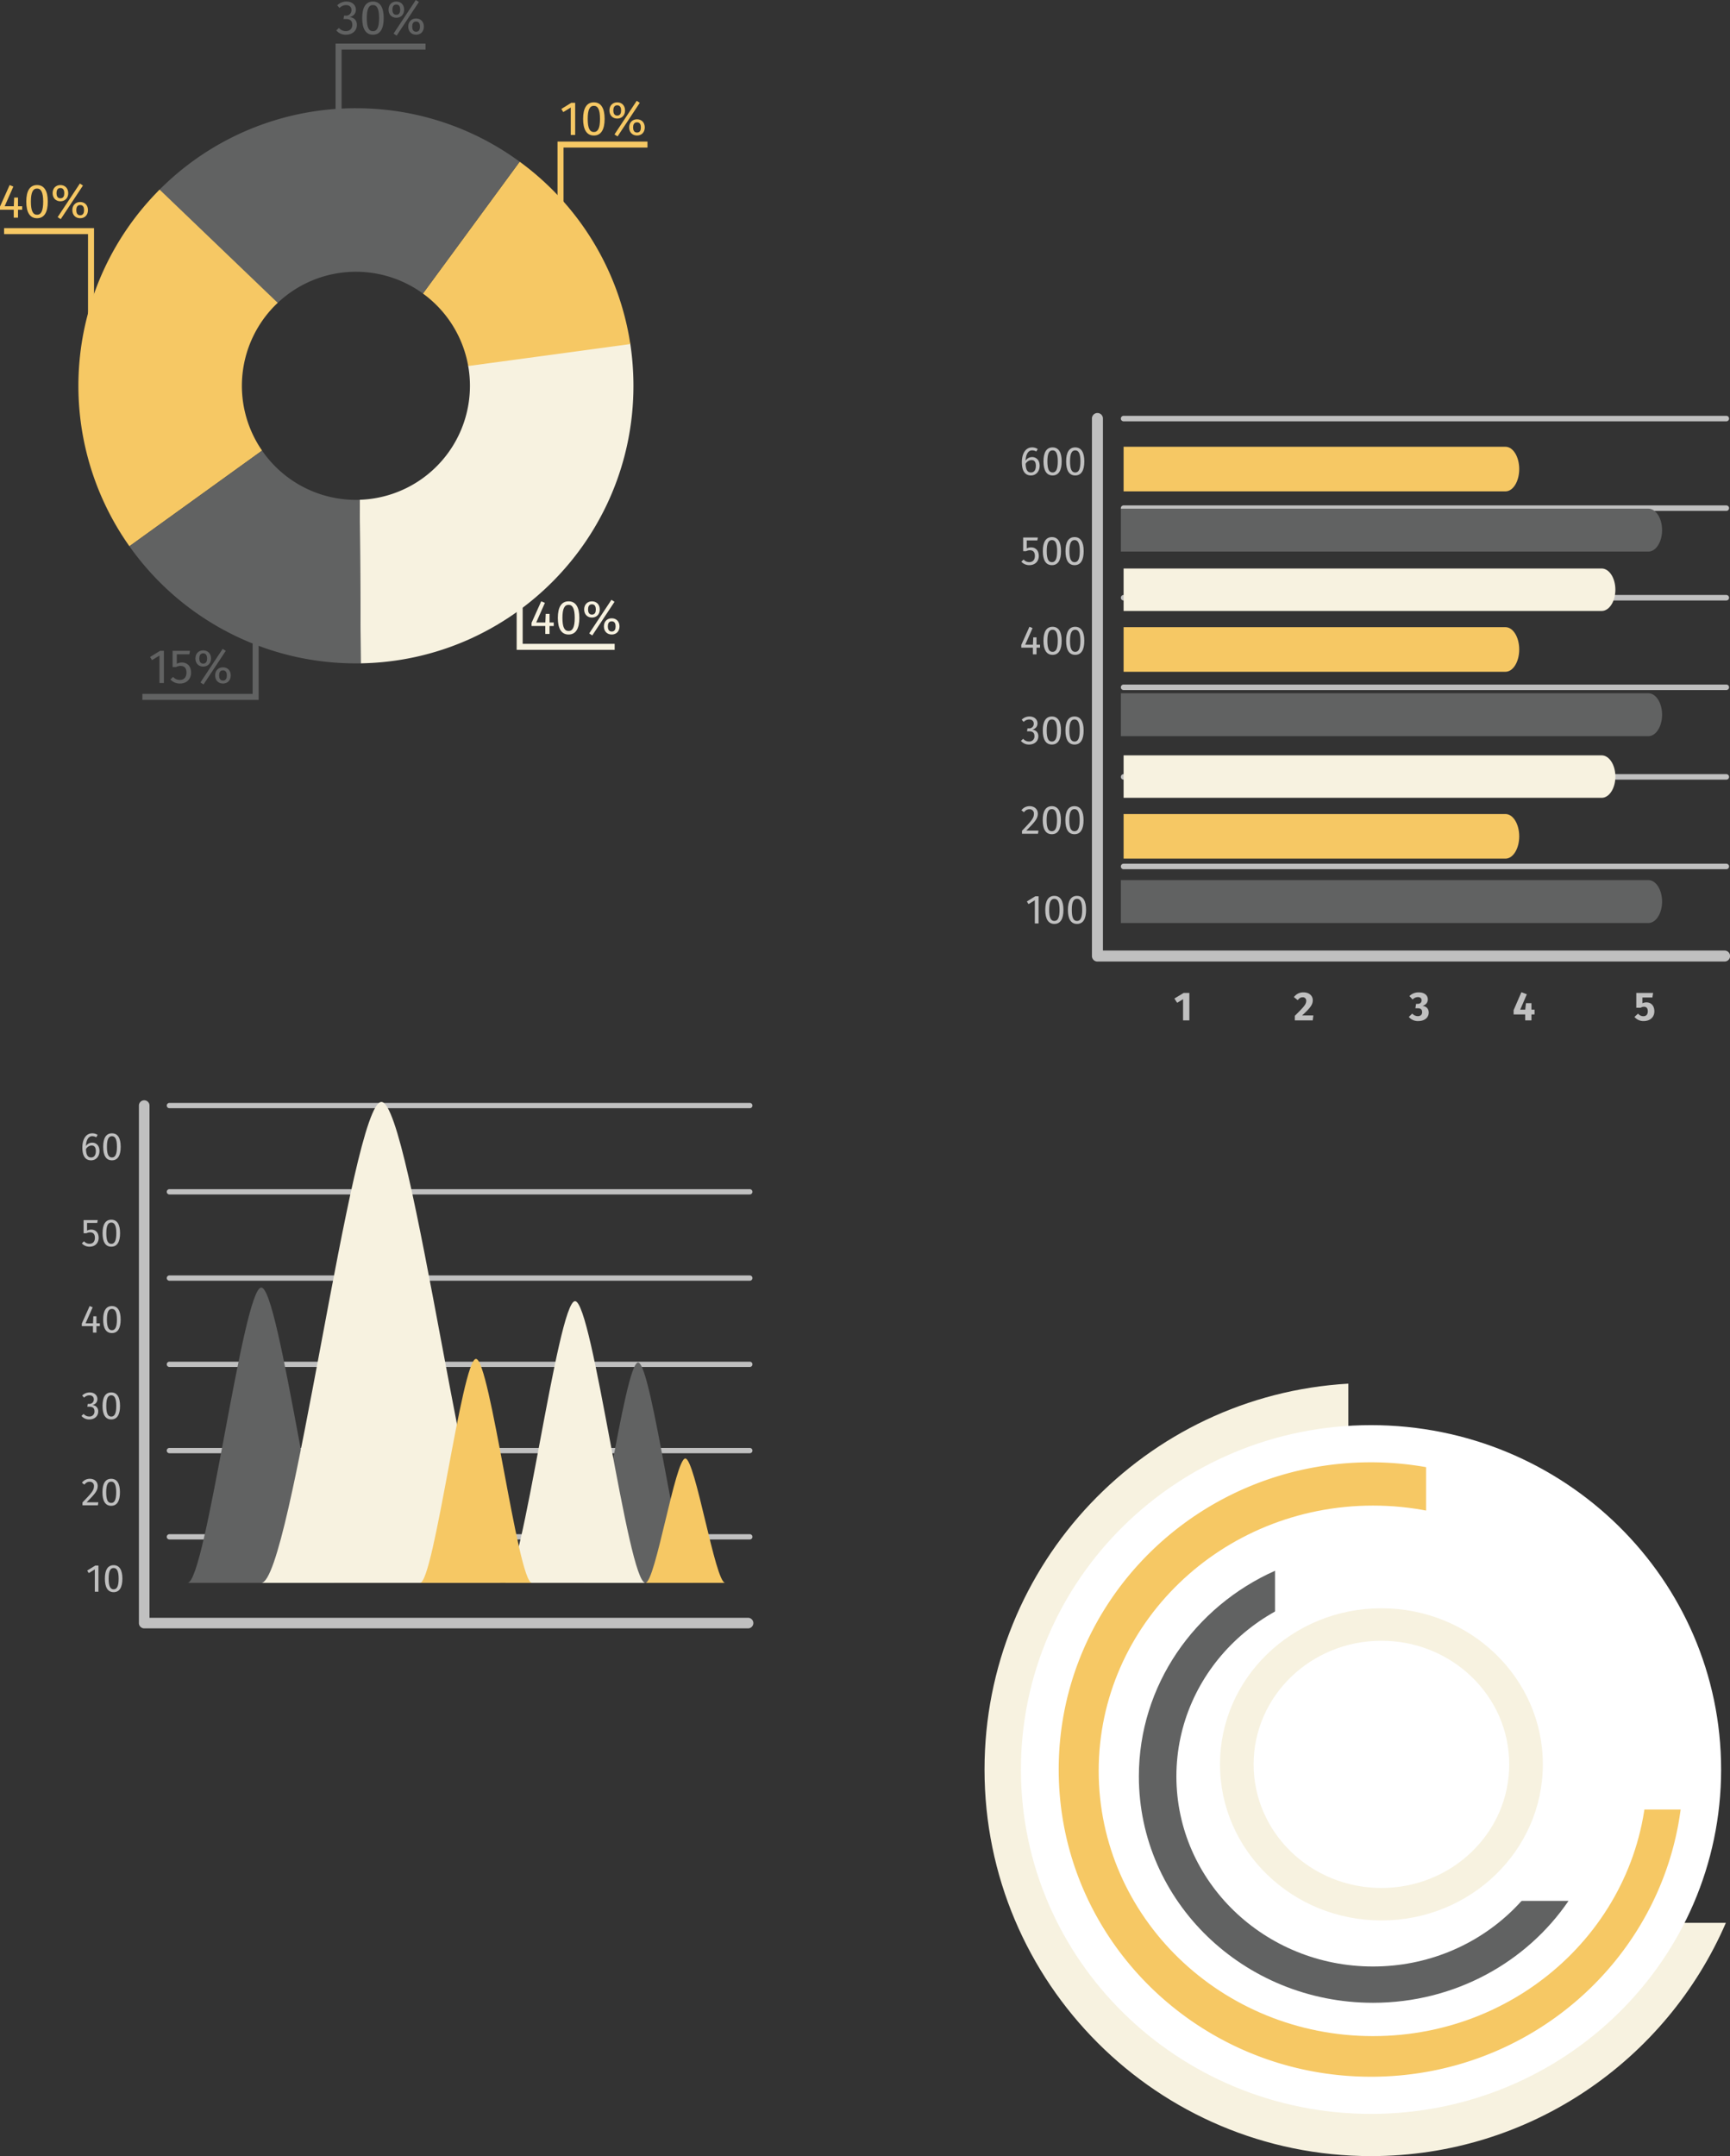 <svg xmlns="http://www.w3.org/2000/svg" width="1465.5" height="1826.102" viewBox="0 0 1465.5 1826.102">
  <rect x="0" y="0" width="1465.5" height="1826.102" fill="#333333" stroke="none"/>
  <g id="numbers" transform="translate(-175 -6112.126)">
    <g id="Group_1730" data-name="Group 1730" transform="translate(175 6112.126)">
      <path id="Path_2150" data-name="Path 2150" d="M1052.83,743.6a96.585,96.585,0,0,0,91.852-113.694l137.255-19.135a238.442,238.442,0,0,1,2.778,36.3c0,128.473-103.055,232.871-231.01,235.049L1052.83,743.6Z" transform="translate(-748.123 -320.31)" fill="#f7f2e0"/>
      <path id="Path_2151" data-name="Path 2151" d="M1101.715,753.653a96.572,96.572,0,0,0-38.357-61.39L1145.3,580.6a234.92,234.92,0,0,1,93.734,154.447c-37.6,5.124-91.276,12.389-137.322,18.606Z" transform="translate(-705.086 -443.645)" fill="#f6c864"/>
      <path id="Path_2152" data-name="Path 2152" d="M1187.261,571.7a233.987,233.987,0,0,1,138.7,45.292l-81.945,111.663a96.513,96.513,0,0,0-123.778,8.6l-101.08-94.8a234.363,234.363,0,0,1,168.1-70.757Z" transform="translate(-885.749 -480.035)" fill="#616262"/>
      <path id="Path_2153" data-name="Path 2153" d="M1174.824,681.152a96.563,96.563,0,0,0-13.234,125.136l-112.37,81a235.115,235.115,0,0,1,25.566-302.041l100.037,95.906Z" transform="translate(-939.586 -424.653)" fill="#f6c864"/>
      <path id="Path_2154" data-name="Path 2154" d="M1014.489,709.69l112.37-81a96.5,96.5,0,0,0,79.508,41.731c1.073,0,2.132-.046,3.215-.081l.891,138.527c-1.364.02-2.738.046-4.106.046a234.78,234.78,0,0,1-191.879-99.223Z" transform="translate(-904.855 -247.056)" fill="#616262"/>
      <path id="Path_2155" data-name="Path 2155" d="M1161.978,761.678h-83.014V637.438h5.088V756.591h77.926v5.087Z" transform="translate(-641.291 -211.299)" fill="#f7f2e0"/>
      <path id="Path_2156" data-name="Path 2156" d="M1090.854,702.709h-5.088V577.246h76.2v5.088h-71.113V702.709Z" transform="translate(-613.485 -457.356)" fill="#f6c864"/>
      <path id="Path_2157" data-name="Path 2157" d="M1069.812,717.123h-5.088V596.745h-71.1v-5.088h76.191V717.123Z" transform="translate(-990.161 -398.443)" fill="#f6c864"/>
      <path id="Path_2158" data-name="Path 2158" d="M1053.9,686.4h-5.088V560.938H1125v5.088h-71.1V686.4Z" transform="translate(-764.544 -524.021)" fill="#616262"/>
      <path id="Path_2159" data-name="Path 2159" d="M1115.134,770.994h-98.491v-5.088h93.4V645.532h5.087V770.994Z" transform="translate(-896.046 -178.212)" fill="#616262"/>
      <path id="Path_2160" data-name="Path 2160" d="M1065.529,560.853c0,3.46-2.238,5.536-5.286,6.268,3.414.326,6.141,2.483,6.141,6.589,0,4.762-3.623,8.339-9.275,8.339a10.247,10.247,0,0,1-8.176-3.658l2.233-2.076a7.661,7.661,0,0,0,5.821,2.681c3.414,0,5.49-2.111,5.49-5.327,0-3.74-2.111-4.879-5.408-4.879h-2.035l.448-2.89h1.384a4.574,4.574,0,0,0,4.92-4.8c0-2.559-1.786-4.146-4.513-4.146a7.659,7.659,0,0,0-5.612,2.442l-1.954-2.239a10.988,10.988,0,0,1,7.77-3.216c5.2,0,8.053,3.256,8.053,6.915Z" transform="translate(-764.053 -552.636)" fill="#616262"/>
      <path id="Path_2161" data-name="Path 2161" d="M1057.152,567.976c0,8.013,1.786,11.1,5.205,11.1,3.378,0,5.2-3.089,5.2-11.1,0-7.978-1.827-11.066-5.2-11.066-3.419,0-5.205,3.089-5.205,11.066Zm14.318,0c0,9.031-3.012,14.073-9.112,14.073s-9.113-5.042-9.113-14.073,3.007-14.038,9.113-14.038,9.112,5.047,9.112,14.038Z" transform="translate(-746.426 -552.636)" fill="#616262"/>
      <path id="Path_2162" data-name="Path 2162" d="M1077.686,576.221c0,2.117.687,4.35,3.291,4.35,2.646,0,3.3-2.157,3.3-4.35,0-2.117-.651-4.315-3.3-4.315-2.6,0-3.291,2.117-3.291,4.315Zm9.885,0c0,4.228-2.768,6.874-6.594,6.874s-6.629-2.646-6.629-6.874,2.808-6.874,6.629-6.874,6.594,2.641,6.594,6.874Zm-4.233-20.83L1064.5,583.868l-2.6-1.71,18.836-28.477,2.6,1.709Zm-22.417,6.471c0,2.112.7,4.351,3.3,4.351,2.646,0,3.3-2.157,3.3-4.351,0-2.116-.651-4.355-3.3-4.355-2.6,0-3.3,2.152-3.3,4.355Zm9.927,0c0,4.228-2.8,6.874-6.63,6.874-3.78,0-6.589-2.646-6.589-6.874s2.808-6.879,6.589-6.879c3.826,0,6.63,2.646,6.63,6.879Z" transform="translate(-728.505 -553.682)" fill="#616262"/>
      <path id="Path_2163" data-name="Path 2163" d="M1098.119,598.012h-3.744V574.784l-6.344,3.866L1086.4,576l8.42-5.207h3.3v27.215Z" transform="translate(-610.885 -483.721)" fill="#f6c864"/>
      <path id="Path_2164" data-name="Path 2164" d="M1093.928,584.753c0,8.013,1.791,11.107,5.21,11.107,3.373,0,5.2-3.094,5.2-11.107,0-7.972-1.832-11.066-5.2-11.066-3.419,0-5.21,3.094-5.21,11.066Zm14.323,0c0,9.031-3.012,14.073-9.112,14.073s-9.113-5.042-9.113-14.073,3.007-14.037,9.113-14.037,9.112,5.047,9.112,14.037Z" transform="translate(-596.071 -484.049)" fill="#f6c864"/>
      <path id="Path_2165" data-name="Path 2165" d="M1114.461,593c0,2.117.693,4.355,3.3,4.355,2.641,0,3.292-2.157,3.292-4.355,0-2.112-.651-4.314-3.292-4.314-2.6,0-3.3,2.117-3.3,4.314Zm9.885,0c0,4.233-2.767,6.874-6.588,6.874s-6.629-2.641-6.629-6.874,2.8-6.874,6.629-6.874,6.588,2.646,6.588,6.874Zm-4.227-20.83-18.835,28.482-2.6-1.709,18.836-28.477,2.6,1.7Zm-22.417,6.472c0,2.111.692,4.35,3.3,4.35,2.646,0,3.293-2.157,3.293-4.35,0-2.117-.647-4.355-3.293-4.355-2.6,0-3.3,2.157-3.3,4.355Zm9.926,0c0,4.228-2.808,6.874-6.63,6.874-3.785,0-6.588-2.646-6.588-6.874s2.8-6.879,6.588-6.879c3.822,0,6.63,2.646,6.63,6.879Z" transform="translate(-578.15 -485.092)" fill="#f6c864"/>
      <path id="Path_2166" data-name="Path 2166" d="M1100.236,674.693h-3.541V681.4h-3.622v-6.711h-11.631v-2.687l8.176-18.224,3.13,1.3-7.362,16.642h7.734l.326-7.326h3.251v7.326h3.541v2.966Z" transform="translate(-631.161 -144.487)" fill="#f7f2e0"/>
      <path id="Path_2167" data-name="Path 2167" d="M1089.72,667.819c0,8.013,1.791,11.107,5.21,11.107,3.373,0,5.2-3.093,5.2-11.107,0-7.973-1.831-11.066-5.2-11.066-3.419,0-5.21,3.093-5.21,11.066Zm14.323,0c0,9.031-3.012,14.073-9.113,14.073s-9.112-5.042-9.112-14.073,3.007-14.038,9.112-14.038,9.113,5.047,9.113,14.038Z" transform="translate(-613.273 -144.487)" fill="#f7f2e0"/>
      <path id="Path_2168" data-name="Path 2168" d="M1110.253,676.065c0,2.117.692,4.355,3.3,4.355,2.641,0,3.291-2.157,3.291-4.355,0-2.112-.651-4.315-3.291-4.315-2.6,0-3.3,2.117-3.3,4.315Zm9.886,0c0,4.233-2.768,6.874-6.589,6.874s-6.63-2.641-6.63-6.874,2.8-6.874,6.63-6.874,6.589,2.646,6.589,6.874Zm-4.229-20.83-18.835,28.482-2.6-1.709,18.836-28.482,2.6,1.71Zm-22.417,6.472c0,2.112.692,4.35,3.3,4.35,2.646,0,3.292-2.157,3.292-4.35,0-2.117-.646-4.355-3.292-4.355-2.6,0-3.3,2.157-3.3,4.355Zm9.927,0c0,4.228-2.808,6.873-6.63,6.873-3.785,0-6.588-2.645-6.588-6.873s2.8-6.879,6.588-6.879c3.822,0,6.63,2.646,6.63,6.879Z" transform="translate(-595.352 -145.533)" fill="#f7f2e0"/>
      <path id="Path_2169" data-name="Path 2169" d="M1029.636,689.239H1025.9V666.013l-6.345,3.862-1.628-2.646,8.421-5.2h3.291v27.215Z" transform="translate(-890.814 -110.795)" fill="#616262"/>
      <path id="Path_2170" data-name="Path 2170" d="M1037.343,664.954h-10.618v8.013a9.411,9.411,0,0,1,4.355-1.058c4.594,0,7.729,3.216,7.729,8.624s-3.786,9.194-9.438,9.194a10.663,10.663,0,0,1-8.054-3.454l2.28-2.2a7.32,7.32,0,0,0,5.734,2.6c3.414,0,5.572-2.234,5.572-6.222,0-4.192-2.157-5.653-4.961-5.653a8.472,8.472,0,0,0-3.867.936h-2.925V662.024h14.724l-.529,2.931Z" transform="translate(-876.948 -110.795)" fill="#616262"/>
      <path id="Path_2171" data-name="Path 2171" d="M1045.527,684.227c0,2.117.692,4.35,3.3,4.35,2.641,0,3.292-2.157,3.292-4.35,0-2.117-.651-4.314-3.292-4.314-2.6,0-3.3,2.117-3.3,4.314Zm9.886,0c0,4.228-2.768,6.874-6.589,6.874s-6.63-2.646-6.63-6.874,2.8-6.873,6.63-6.873,6.589,2.64,6.589,6.873Zm-4.228-20.83-18.836,28.477-2.605-1.71,18.835-28.477,2.605,1.709Zm-22.417,6.467c0,2.117.692,4.355,3.3,4.355,2.641,0,3.291-2.157,3.291-4.355,0-2.117-.651-4.35-3.291-4.35-2.6,0-3.3,2.152-3.3,4.35Zm9.926,0c0,4.233-2.809,6.879-6.629,6.879-3.786,0-6.589-2.645-6.589-6.879s2.8-6.874,6.589-6.874c3.821,0,6.629,2.646,6.629,6.874Z" transform="translate(-859.943 -112.168)" fill="#616262"/>
      <path id="Path_2172" data-name="Path 2172" d="M1011.735,605.4H1008.2v6.712h-3.623V605.4H992.94v-2.685l8.177-18.225,3.134,1.3-7.362,16.64h7.729l.326-7.323h3.256v7.323h3.536V605.4Z" transform="translate(-992.94 -427.758)" fill="#f6c864"/>
      <path id="Path_2173" data-name="Path 2173" d="M1001.224,598.523c0,8.013,1.785,11.107,5.2,11.107,3.379,0,5.21-3.093,5.21-11.107,0-7.973-1.832-11.066-5.21-11.066-3.419,0-5.2,3.093-5.2,11.066Zm14.317,0c0,9.031-3.007,14.073-9.113,14.073s-9.112-5.042-9.112-14.073,3.012-14.037,9.112-14.037,9.113,5.047,9.113,14.037Z" transform="translate(-975.052 -427.76)" fill="#f6c864"/>
      <path id="Path_2174" data-name="Path 2174" d="M1021.757,606.769c0,2.117.692,4.355,3.292,4.355,2.646,0,3.3-2.157,3.3-4.355,0-2.111-.651-4.314-3.3-4.314-2.6,0-3.292,2.117-3.292,4.314Zm9.886,0c0,4.233-2.768,6.874-6.594,6.874s-6.629-2.641-6.629-6.874,2.808-6.874,6.629-6.874,6.594,2.645,6.594,6.874Zm-4.233-20.83-18.835,28.482-2.605-1.709,18.841-28.482,2.6,1.709ZM1005,592.411c0,2.111.692,4.35,3.292,4.35,2.646,0,3.3-2.152,3.3-4.35,0-2.117-.651-4.355-3.3-4.355-2.6,0-3.292,2.157-3.292,4.355Zm9.926,0c0,4.228-2.808,6.874-6.635,6.874-3.78,0-6.589-2.646-6.589-6.874s2.808-6.879,6.589-6.879c3.826,0,6.635,2.645,6.635,6.879Z" transform="translate(-957.131 -428.806)" fill="#f6c864"/>
    </g>
    <g id="Group_1731" data-name="Group 1731" transform="translate(1039.841 6461.986)">
      <path id="Path_2175" data-name="Path 2175" d="M1812.418,1076.585H1301.85a2.327,2.327,0,1,1,0-4.654h510.568a2.327,2.327,0,1,1,0,4.654Z" transform="translate(-1214.879 -690.277)" fill="silver"/>
      <path id="Path_2176" data-name="Path 2176" d="M1812.418,1060.286H1301.85a2.327,2.327,0,0,1,0-4.655h510.568a2.327,2.327,0,0,1,0,4.655Z" transform="translate(-1214.879 -749.844)" fill="silver"/>
      <path id="Path_2177" data-name="Path 2177" d="M1812.418,1043.987H1301.85a2.327,2.327,0,0,1,0-4.655h510.568a2.327,2.327,0,0,1,0,4.655Z" transform="translate(-1214.879 -809.411)" fill="silver"/>
      <path id="Path_2178" data-name="Path 2178" d="M1812.418,1027.688H1301.85a2.327,2.327,0,1,1,0-4.654h510.568a2.327,2.327,0,1,1,0,4.654Z" transform="translate(-1214.879 -868.978)" fill="silver"/>
      <path id="Path_2179" data-name="Path 2179" d="M1812.418,1011.389H1301.85a2.327,2.327,0,0,1,0-4.655h510.568a2.327,2.327,0,0,1,0,4.655Z" transform="translate(-1214.879 -928.545)" fill="silver"/>
      <path id="Path_2180" data-name="Path 2180" d="M1812.418,995.091H1301.85a2.327,2.327,0,0,1,0-4.655h510.568a2.327,2.327,0,0,1,0,4.655Z" transform="translate(-1214.879 -988.109)" fill="silver"/>
      <path id="Path_2181" data-name="Path 2181" d="M1830.117,1454.437h-531.2a4.653,4.653,0,0,1-4.654-4.654V994.591a4.655,4.655,0,1,1,9.309,0v450.537h526.548a4.655,4.655,0,1,1,0,9.309Z" transform="translate(-1234.113 -989.936)" fill="silver"/>
      <path id="Path_2182" data-name="Path 2182" d="M1292.319,1100.86h-3.156v-19.629l-5.362,3.263-1.383-2.234,7.118-4.4h2.783v23Z" transform="translate(-1277.391 -668.616)" fill="silver"/>
      <path id="Path_2183" data-name="Path 2183" d="M1289.066,1089.648c0,6.772,1.508,9.384,4.4,9.384,2.844,0,4.4-2.611,4.4-9.384,0-6.736-1.555-9.356-4.4-9.356-2.891,0-4.4,2.62-4.4,9.356Zm12.1,0c0,7.628-2.546,11.892-7.7,11.892s-7.7-4.264-7.7-11.892,2.532-11.865,7.7-11.865,7.7,4.264,7.7,11.865Z" transform="translate(-1265.155 -668.886)" fill="silver"/>
      <path id="Path_2184" data-name="Path 2184" d="M1293.187,1089.648c0,6.772,1.509,9.384,4.4,9.384,2.854,0,4.4-2.611,4.4-9.384,0-6.736-1.545-9.356-4.4-9.356-2.89,0-4.4,2.62-4.4,9.356Zm12.1,0c0,7.628-2.546,11.892-7.7,11.892s-7.7-4.264-7.7-11.892,2.546-11.865,7.7-11.865,7.7,4.264,7.7,11.865Z" transform="translate(-1250.095 -668.886)" fill="silver"/>
      <path id="Path_2185" data-name="Path 2185" d="M1295.309,1067.754c0,4.3-2.747,7.354-9.789,14.4h10.343l-.382,2.658h-13.573V1082.3c8.108-8.467,10.1-10.664,10.1-14.41a3.541,3.541,0,0,0-3.779-3.807c-1.923,0-3.193.754-4.673,2.509l-2.127-1.657a8.507,8.507,0,0,1,6.973-3.472c4.227,0,6.908,2.718,6.908,6.293Z" transform="translate(-1281.01 -728.538)" fill="silver"/>
      <path id="Path_2186" data-name="Path 2186" d="M1288.605,1073.326c0,6.772,1.508,9.379,4.4,9.379,2.854,0,4.4-2.607,4.4-9.379,0-6.735-1.545-9.356-4.4-9.356-2.891,0-4.4,2.62-4.4,9.356Zm12.1,0c0,7.629-2.546,11.892-7.7,11.892s-7.7-4.263-7.7-11.892,2.541-11.864,7.7-11.864,7.7,4.263,7.7,11.864Z" transform="translate(-1266.84 -728.538)" fill="silver"/>
      <path id="Path_2187" data-name="Path 2187" d="M1292.726,1073.326c0,6.772,1.518,9.379,4.4,9.379,2.854,0,4.4-2.607,4.4-9.379,0-6.735-1.545-9.356-4.4-9.356-2.881,0-4.4,2.62-4.4,9.356Zm12.1,0c0,7.629-2.537,11.892-7.7,11.892s-7.7-4.263-7.7-11.892,2.546-11.864,7.7-11.864,7.7,4.263,7.7,11.864Z" transform="translate(-1251.779 -728.538)" fill="silver"/>
      <path id="Path_2188" data-name="Path 2188" d="M1295.362,1050.98c0,2.923-1.89,4.678-4.468,5.3,2.891.275,5.19,2.09,5.19,5.567,0,4.026-3.062,7.052-7.838,7.052a8.654,8.654,0,0,1-6.908-3.1l1.89-1.755a6.454,6.454,0,0,0,4.92,2.271,4.259,4.259,0,0,0,4.636-4.5c0-3.165-1.792-4.128-4.576-4.128h-1.718l.382-2.444h1.164a3.867,3.867,0,0,0,4.166-4.059c0-2.159-1.518-3.5-3.821-3.5a6.5,6.5,0,0,0-4.743,2.062l-1.648-1.89a9.291,9.291,0,0,1,6.568-2.709c4.4,0,6.8,2.742,6.8,5.837Z" transform="translate(-1281.338 -788.174)" fill="silver"/>
      <path id="Path_2189" data-name="Path 2189" d="M1288.618,1057c0,6.773,1.508,9.379,4.4,9.379,2.854,0,4.4-2.606,4.4-9.379,0-6.74-1.545-9.346-4.4-9.346-2.9,0-4.4,2.606-4.4,9.346Zm12.1,0c0,7.634-2.546,11.9-7.7,11.9s-7.7-4.263-7.7-11.9,2.546-11.855,7.7-11.855,7.7,4.264,7.7,11.855Z" transform="translate(-1266.793 -788.174)" fill="silver"/>
      <path id="Path_2190" data-name="Path 2190" d="M1292.739,1057c0,6.773,1.522,9.379,4.4,9.379,2.854,0,4.4-2.606,4.4-9.379,0-6.74-1.545-9.346-4.4-9.346-2.881,0-4.4,2.606-4.4,9.346Zm12.1,0c0,7.634-2.537,11.9-7.7,11.9s-7.7-4.263-7.7-11.9,2.546-11.855,7.7-11.855,7.7,4.264,7.7,11.855Z" transform="translate(-1251.732 -788.174)" fill="silver"/>
      <path id="Path_2191" data-name="Path 2191" d="M1297.282,1046.486h-2.988v5.674h-3.054v-5.674h-9.84v-2.262l6.912-15.4,2.653,1.1-6.228,14.053h6.536l.274-6.182h2.747v6.182h2.988v2.509Z" transform="translate(-1281.111 -847.822)" fill="silver"/>
      <path id="Path_2192" data-name="Path 2192" d="M1288.741,1040.677c0,6.772,1.512,9.384,4.4,9.384,2.853,0,4.4-2.611,4.4-9.384,0-6.735-1.546-9.347-4.4-9.347-2.891,0-4.4,2.612-4.4,9.347Zm12.1,0c0,7.638-2.546,11.9-7.7,11.9s-7.7-4.264-7.7-11.9,2.546-11.855,7.7-11.855,7.7,4.264,7.7,11.855Z" transform="translate(-1266.343 -847.822)" fill="silver"/>
      <path id="Path_2193" data-name="Path 2193" d="M1292.862,1040.677c0,6.772,1.522,9.384,4.4,9.384,2.853,0,4.4-2.611,4.4-9.384,0-6.735-1.545-9.347-4.4-9.347-2.881,0-4.4,2.612-4.4,9.347Zm12.1,0c0,7.638-2.536,11.9-7.7,11.9s-7.7-4.264-7.7-11.9,2.546-11.855,7.7-11.855,7.7,4.264,7.7,11.855Z" transform="translate(-1251.282 -847.822)" fill="silver"/>
      <path id="Path_2194" data-name="Path 2194" d="M1294.957,1015.048h-8.974v6.777a7.93,7.93,0,0,1,3.677-.894c3.887,0,6.536,2.719,6.536,7.284s-3.2,7.774-7.974,7.774a9.034,9.034,0,0,1-6.81-2.919l1.927-1.866a6.172,6.172,0,0,0,4.845,2.2c2.881,0,4.711-1.89,4.711-5.255,0-3.547-1.829-4.78-4.194-4.78a7.223,7.223,0,0,0-3.272.791h-2.471v-11.585H1295.4l-.447,2.472Z" transform="translate(-1281.068 -907.195)" fill="silver"/>
      <path id="Path_2195" data-name="Path 2195" d="M1288.626,1024.367c0,6.772,1.517,9.379,4.4,9.379,2.858,0,4.4-2.607,4.4-9.379,0-6.735-1.545-9.356-4.4-9.356-2.881,0-4.4,2.62-4.4,9.356Zm12.1,0c0,7.629-2.537,11.893-7.7,11.893s-7.7-4.263-7.7-11.893,2.546-11.865,7.7-11.865,7.7,4.264,7.7,11.865Z" transform="translate(-1266.763 -907.465)" fill="silver"/>
      <path id="Path_2196" data-name="Path 2196" d="M1292.749,1024.367c0,6.772,1.509,9.379,4.4,9.379,2.849,0,4.4-2.607,4.4-9.379,0-6.735-1.555-9.356-4.4-9.356-2.89,0-4.4,2.62-4.4,9.356Zm12.1,0c0,7.629-2.546,11.893-7.7,11.893s-7.7-4.263-7.7-11.893,2.537-11.865,7.7-11.865,7.7,4.264,7.7,11.865Z" transform="translate(-1251.696 -907.465)" fill="silver"/>
      <path id="Path_2197" data-name="Path 2197" d="M1293.373,1011.824c0-3.645-1.555-4.92-3.719-4.92a5.917,5.917,0,0,0-4.948,3.165c.14,5.018,1.476,7.355,4.539,7.355,2.718,0,4.129-2.234,4.129-5.6Zm3.188-.1c0,5.018-3.263,8.206-7.317,8.206-5.6,0-7.736-4.6-7.736-11.2,0-7.536,3.263-12.554,8.7-12.554a8.362,8.362,0,0,1,4.743,1.406l-1.243,2.1a6.683,6.683,0,0,0-3.537-1c-3.338,0-5.325,3.473-5.5,8.737a6.471,6.471,0,0,1,5.539-3.03c3.365,0,6.354,2.411,6.354,7.331Z" transform="translate(-1280.717 -967.116)" fill="silver"/>
      <path id="Path_2198" data-name="Path 2198" d="M1288.746,1008.044c0,6.773,1.508,9.379,4.4,9.379,2.854,0,4.4-2.607,4.4-9.379,0-6.74-1.546-9.356-4.4-9.356-2.895,0-4.4,2.616-4.4,9.356Zm12.1,0c0,7.624-2.546,11.888-7.7,11.888s-7.7-4.264-7.7-11.888,2.546-11.865,7.7-11.865,7.7,4.264,7.7,11.865Z" transform="translate(-1266.329 -967.116)" fill="silver"/>
      <path id="Path_2199" data-name="Path 2199" d="M1292.866,1008.044c0,6.773,1.513,9.379,4.4,9.379,2.854,0,4.4-2.607,4.4-9.379,0-6.74-1.546-9.356-4.4-9.356-2.89,0-4.4,2.616-4.4,9.356Zm12.1,0c0,7.624-2.546,11.888-7.7,11.888s-7.7-4.264-7.7-11.888,2.546-11.865,7.7-11.865,7.7,4.264,7.7,11.865Z" transform="translate(-1251.267 -967.116)" fill="silver"/>
      <path id="Path_2200" data-name="Path 2200" d="M1321.953,1118.683h-5.334v-17.948l-4.985,3.063-2.369-3.607,7.834-4.748h4.855v23.24Z" transform="translate(-1179.279 -604.345)" fill="silver"/>
      <path id="Path_2201" data-name="Path 2201" d="M1347,1101.977c0,3.608-1.792,6.317-9.035,12.917h9.519l-.55,4.166h-15.127V1115.2c7.8-7.7,9.63-9.789,9.63-12.679a2.8,2.8,0,0,0-2.993-3.03c-1.69,0-2.854.767-4.2,2.411l-3.231-2.546a9.7,9.7,0,0,1,7.974-4.017c5.194,0,8.011,3.026,8.011,6.638Z" transform="translate(-1099.779 -604.722)" fill="silver"/>
      <path id="Path_2202" data-name="Path 2202" d="M1368.024,1101.247c0,2.821-1.694,4.711-4.539,5.539,2.881.307,5.293,2.025,5.293,5.707,0,3.882-3.128,7.149-8.876,7.149a9.873,9.873,0,0,1-7.969-3.51l2.918-2.849a6.313,6.313,0,0,0,4.744,2.229c2.136,0,3.608-1.238,3.608-3.365,0-2.444-1.336-3.338-3.78-3.338H1357.5l.582-3.742h1.336c2.062,0,3.338-1.1,3.338-3.03,0-1.681-1.2-2.681-3.091-2.681a6.306,6.306,0,0,0-4.538,2.03l-2.681-2.919a10.907,10.907,0,0,1,7.834-3.128c5.023,0,7.741,2.644,7.741,5.907Z" transform="translate(-1023.342 -604.722)" fill="silver"/>
      <path id="Path_2203" data-name="Path 2203" d="M1388.736,1114.125h-2.607v5.023h-5.3l-.028-5.023H1371v-3.608l6.6-15.2,4.608,1.732-5.609,13.024h4.264l.592-5.5h4.672v5.5h2.607v4.054Z" transform="translate(-953.648 -604.81)" fill="silver"/>
      <path id="Path_2204" data-name="Path 2204" d="M1408.163,1099.325h-8.429v4.883a7.98,7.98,0,0,1,3.445-.754c3.812,0,6.665,2.746,6.665,7.563,0,4.911-3.57,8.248-9.109,8.248a9.736,9.736,0,0,1-7.735-3.51l3.062-2.82a5.54,5.54,0,0,0,4.464,2.239c2.347,0,3.757-1.448,3.757-4.129,0-2.881-1.345-3.882-3.273-3.882a5.481,5.481,0,0,0-2.783.828h-3.682v-12.549h14.239l-.62,3.882Z" transform="translate(-873.261 -604.345)" fill="silver"/>
      <path id="Path_2205" data-name="Path 2205" d="M1623.521,996.065h-323.5v37.772h323.5c6.429,0,11.637-8.457,11.637-18.888s-5.208-18.884-11.637-18.884Z" transform="translate(-1213.052 -967.536)" fill="#f6c864"/>
      <path id="Path_2206" data-name="Path 2206" d="M1704.978,1018.216H1300.023v35.962h404.954c6.428,0,11.637-8.048,11.637-17.981s-5.208-17.981-11.637-17.981Z" transform="translate(-1213.052 -886.583)" fill="#f7f2e0"/>
      <path id="Path_2207" data-name="Path 2207" d="M1704.978,1052.216H1300.023v35.962h404.954c6.428,0,11.637-8.048,11.637-17.981s-5.208-17.981-11.637-17.981Z" transform="translate(-1213.052 -762.325)" fill="#f7f2e0"/>
      <path id="Path_2208" data-name="Path 2208" d="M1746.368,1007.328H1299.523v36.357h446.845c6.429,0,11.637-8.136,11.637-18.181s-5.208-18.176-11.637-18.176Z" transform="translate(-1214.879 -926.374)" fill="#616262"/>
      <path id="Path_2209" data-name="Path 2209" d="M1623.521,1028.892h-323.5v37.772h323.5c6.429,0,11.637-8.457,11.637-18.888s-5.208-18.884-11.637-18.884Z" transform="translate(-1213.052 -847.566)" fill="#f6c864"/>
      <path id="Path_2210" data-name="Path 2210" d="M1623.521,1062.892h-323.5v37.772h323.5c6.429,0,11.637-8.458,11.637-18.888s-5.208-18.884-11.637-18.884Z" transform="translate(-1213.052 -723.308)" fill="#f6c864"/>
      <path id="Path_2211" data-name="Path 2211" d="M1746.368,1040.914H1299.523v36.357h446.845c6.429,0,11.637-8.136,11.637-18.181s-5.208-18.176-11.637-18.176Z" transform="translate(-1214.879 -803.63)" fill="#616262"/>
      <path id="Path_2212" data-name="Path 2212" d="M1746.368,1074.914H1299.523v36.358h446.845c6.429,0,11.637-8.136,11.637-18.181s-5.208-18.177-11.637-18.177Z" transform="translate(-1214.879 -679.372)" fill="#616262"/>
    </g>
    <g id="Group_1732" data-name="Group 1732" transform="translate(-733.222 6189.131)">
      <path id="Path_2213" data-name="Path 2213" d="M1487.226,941.342H995.588a2.241,2.241,0,0,1,0-4.482h491.638a2.241,2.241,0,0,1,0,4.482Z" transform="translate(56.149 285.502)" fill="silver"/>
      <path id="Path_2214" data-name="Path 2214" d="M1487.226,925.046H995.588a2.241,2.241,0,1,1,0-4.482h491.638a2.241,2.241,0,0,1,0,4.482Z" transform="translate(56.149 228.757)" fill="silver"/>
      <path id="Path_2215" data-name="Path 2215" d="M1487.226,908.747H995.588a2.241,2.241,0,1,1,0-4.482h491.638a2.241,2.241,0,0,1,0,4.482Z" transform="translate(56.149 172.002)" fill="silver"/>
      <path id="Path_2216" data-name="Path 2216" d="M1487.226,892.448H995.588a2.241,2.241,0,1,1,0-4.482h491.638a2.241,2.241,0,0,1,0,4.482Z" transform="translate(56.149 115.247)" fill="silver"/>
      <path id="Path_2217" data-name="Path 2217" d="M1487.226,876.149H995.588a2.241,2.241,0,1,1,0-4.482h491.638a2.241,2.241,0,0,1,0,4.482Z" transform="translate(56.149 58.492)" fill="silver"/>
      <path id="Path_2218" data-name="Path 2218" d="M1487.226,859.851H995.588a2.241,2.241,0,1,1,0-4.482h491.638a2.241,2.241,0,0,1,0,4.482Z" transform="translate(56.149 1.741)" fill="silver"/>
      <path id="Path_2219" data-name="Path 2219" d="M1504.082,1302.139H992.565a4.483,4.483,0,0,1-4.482-4.482V859.351a4.482,4.482,0,1,1,8.964,0v433.823h507.034a4.482,4.482,0,0,1,0,8.964Z" transform="translate(37.819 0)" fill="silver"/>
      <path id="Path_2220" data-name="Path 2220" d="M987.838,964.932H984.79v-18.9l-5.164,3.142-1.322-2.147,6.849-4.235h2.685v22.142Z" transform="translate(3.768 306.15)" fill="silver"/>
      <path id="Path_2221" data-name="Path 2221" d="M984.828,954.132c0,6.521,1.452,9.041,4.236,9.041,2.748,0,4.236-2.519,4.236-9.041,0-6.49-1.488-9-4.236-9-2.784,0-4.236,2.51-4.236,9Zm11.649,0c0,7.351-2.448,11.456-7.414,11.456s-7.414-4.105-7.414-11.456,2.452-11.416,7.414-11.416,7.414,4.105,7.414,11.416Z" transform="translate(15.419 305.893)" fill="silver"/>
      <path id="Path_2222" data-name="Path 2222" d="M990.682,932.449c0,4.142-2.645,7.082-9.43,13.868h9.959l-.368,2.545h-13.07v-2.416c7.813-8.14,9.731-10.26,9.731-13.868a3.417,3.417,0,0,0-3.64-3.675c-1.851,0-3.079.726-4.5,2.416l-2.048-1.582a8.168,8.168,0,0,1,6.714-3.344c4.074,0,6.656,2.618,6.656,6.056Z" transform="translate(0.313 249.058)" fill="silver"/>
      <path id="Path_2223" data-name="Path 2223" d="M984.367,937.805c0,6.526,1.457,9.045,4.235,9.045,2.748,0,4.236-2.519,4.236-9.045,0-6.486-1.488-9-4.236-9-2.779,0-4.235,2.51-4.235,9Zm11.649,0c0,7.355-2.443,11.461-7.414,11.461s-7.413-4.106-7.413-11.461,2.452-11.412,7.413-11.412,7.414,4.106,7.414,11.412Z" transform="translate(13.813 249.058)" fill="silver"/>
      <path id="Path_2224" data-name="Path 2224" d="M990.731,915.7c0,2.82-1.82,4.5-4.3,5.105a5.1,5.1,0,0,1,5,5.356c0,3.872-2.944,6.79-7.552,6.79a8.348,8.348,0,0,1-6.651-2.981l1.82-1.689a6.247,6.247,0,0,0,4.737,2.188,4.107,4.107,0,0,0,4.469-4.339c0-3.043-1.721-3.967-4.4-3.967h-1.658l.367-2.358h1.125a3.72,3.72,0,0,0,4-3.9c0-2.084-1.453-3.38-3.671-3.38a6.253,6.253,0,0,0-4.572,1.99l-1.587-1.824a8.978,8.978,0,0,1,6.32-2.613c4.236,0,6.558,2.649,6.558,5.625Z" transform="translate(0 192.23)" fill="silver"/>
      <path id="Path_2225" data-name="Path 2225" d="M984.382,921.495c0,6.522,1.456,9.036,4.235,9.036,2.743,0,4.235-2.514,4.235-9.036,0-6.486-1.493-9-4.235-9-2.779,0-4.235,2.519-4.235,9Zm11.649,0c0,7.351-2.447,11.456-7.414,11.456s-7.414-4.105-7.414-11.456,2.443-11.421,7.414-11.421,7.414,4.106,7.414,11.421Z" transform="translate(13.866 192.23)" fill="silver"/>
      <path id="Path_2226" data-name="Path 2226" d="M992.579,910.768H989.7v5.464h-2.945v-5.464h-9.466v-2.183l6.651-14.831,2.55,1.058-6,13.54h6.3l.26-5.956H989.7v5.956h2.881v2.416Z" transform="translate(0.223 135.401)" fill="silver"/>
      <path id="Path_2227" data-name="Path 2227" d="M984.5,905.174c0,6.522,1.457,9.031,4.235,9.031,2.748,0,4.236-2.51,4.236-9.031,0-6.486-1.488-9-4.236-9-2.779,0-4.235,2.519-4.235,9Zm11.649,0c0,7.346-2.447,11.452-7.414,11.452s-7.413-4.106-7.413-11.452,2.447-11.42,7.413-11.42,7.414,4.105,7.414,11.42Z" transform="translate(14.291 135.402)" fill="silver"/>
      <path id="Path_2228" data-name="Path 2228" d="M990.339,879.892H981.7v6.521a7.641,7.641,0,0,1,3.541-.861c3.743,0,6.289,2.618,6.289,7.019s-3.08,7.48-7.678,7.48a8.673,8.673,0,0,1-6.557-2.815l1.856-1.784a5.974,5.974,0,0,0,4.666,2.115c2.779,0,4.536-1.82,4.536-5.065,0-3.406-1.757-4.6-4.034-4.6a6.915,6.915,0,0,0-3.146.758h-2.389V877.508h11.985l-.43,2.385Z" transform="translate(0.258 78.832)" fill="silver"/>
      <path id="Path_2229" data-name="Path 2229" d="M984.389,888.851c0,6.526,1.461,9.036,4.24,9.036,2.743,0,4.235-2.51,4.235-9.036,0-6.486-1.492-9-4.235-9-2.779,0-4.24,2.514-4.24,9Zm11.654,0c0,7.351-2.447,11.456-7.414,11.456s-7.418-4.105-7.418-11.456,2.447-11.416,7.418-11.416,7.414,4.106,7.414,11.416Z" transform="translate(13.89 78.577)" fill="silver"/>
      <path id="Path_2230" data-name="Path 2230" d="M988.816,876.173c0-3.51-1.492-4.733-3.581-4.733a5.693,5.693,0,0,0-4.76,3.048c.13,4.832,1.42,7.082,4.366,7.082,2.617,0,3.975-2.151,3.975-5.4Zm3.075-.1c0,4.832-3.146,7.915-7.05,7.915-5.392,0-7.449-4.437-7.449-10.793,0-7.252,3.146-12.084,8.377-12.084a8.026,8.026,0,0,1,4.572,1.358l-1.2,2.017a6.515,6.515,0,0,0-3.411-.959c-3.209,0-5.127,3.348-5.293,8.4a6.233,6.233,0,0,1,5.329-2.909c3.245,0,6.123,2.317,6.123,7.051Z" transform="translate(0.592 21.742)" fill="silver"/>
      <path id="Path_2231" data-name="Path 2231" d="M984.5,872.529c0,6.521,1.457,9.041,4.24,9.041,2.748,0,4.236-2.519,4.236-9.041,0-6.486-1.488-9-4.236-9-2.783,0-4.24,2.515-4.24,9Zm11.653,0c0,7.355-2.452,11.461-7.414,11.461s-7.413-4.105-7.413-11.461,2.447-11.416,7.413-11.416,7.414,4.106,7.414,11.416Z" transform="translate(14.305 21.742)" fill="silver"/>
      <path id="Path_2232" data-name="Path 2232" d="M1059.754,890.256c-15.62,0-46.87,250.12-62.485,250.12h124.975c-15.629,0-46.869-250.12-62.489-250.12Z" transform="translate(69.806 123.221)" fill="#616262"/>
      <path id="Path_2233" data-name="Path 2233" d="M1118.642,904.417c-11.649,0-34.965,186.649-46.623,186.649h93.259c-11.663,0-34.974-186.649-46.636-186.649Z" transform="translate(330.094 172.531)" fill="#616262"/>
      <path id="Path_2234" data-name="Path 2234" d="M1112.963,855.19c-25.432,0-76.312,407.289-101.753,407.289h203.51c-25.445,0-76.321-407.289-101.757-407.289Z" transform="translate(118.35 1.118)" fill="#f7f2e0"/>
      <path id="Path_2235" data-name="Path 2235" d="M1116.818,892.827c-14.9,0-44.7,238.6-59.608,238.6h119.215c-14.9,0-44.709-238.6-59.607-238.6Z" transform="translate(278.527 132.174)" fill="#f7f2e0"/>
      <path id="Path_2236" data-name="Path 2236" d="M1088.6,903.737c-11.846,0-35.543,189.7-47.39,189.7h94.784c-11.855,0-35.543-189.7-47.394-189.7Z" transform="translate(222.813 170.164)" fill="#f6c864"/>
      <path id="Path_2237" data-name="Path 2237" d="M1117.6,922.558c-8.449,0-25.338,105.339-33.791,105.339h67.581c-8.453,0-25.341-105.339-33.79-105.339Z" transform="translate(371.144 235.7)" fill="#f6c864"/>
    </g>
    <g id="Group_1733" data-name="Group 1733" transform="translate(169.027 6439.69)">
      <path id="Path_2238" data-name="Path 2238" d="M1148.154,844.31c-171.878,9.961-308.181,152.443-308.181,326.81,0,180.829,146.582,327.417,327.411,327.417,134.691,0,250.327-81.358,300.6-197.577H1148.154V844.31Z" transform="translate(0 0)" fill="#f7f2e0"/>
      <path id="Path_2239" data-name="Path 2239" d="M1438.236,1141.83c0,161.075-132.773,291.655-296.561,291.655S845.1,1302.9,845.1,1141.83s132.779-291.673,296.572-291.673,296.561,130.592,296.561,291.673Z" transform="translate(25.708 29.296)" fill="#fff"/>
      <path id="Path_2240" data-name="Path 2240" d="M1161.625,859.5a269.9,269.9,0,0,0-46.618-4.106c-146.125,0-264.58,116.5-264.58,260.2s118.455,260.191,264.58,260.191c134.433,0,245.374-98.647,262.271-226.329H1161.625V859.5Z" transform="translate(52.384 55.531)" fill="#f6c864"/>
      <path id="Path_2241" data-name="Path 2241" d="M1320.8,1086.154c0,124.082-104.039,224.665-232.365,224.665-128.344,0-232.377-100.583-232.377-224.665S960.094,861.49,1088.438,861.49c128.326,0,232.365,100.589,232.365,224.664Z" transform="translate(80.623 86.096)" fill="#fff"/>
      <path id="Path_2242" data-name="Path 2242" d="M977.064,870.67c-68.079,30.387-115.341,96.922-115.341,174.168,0,105.9,88.794,191.751,198.34,191.751,69.233,0,130.171-34.331,165.638-86.33H977.064V870.67Z" transform="translate(108.998 132.1)" fill="#616262"/>
      <path id="Path_2243" data-name="Path 2243" d="M1200.091,1033.879c0,88.926-74.565,161.015-166.528,161.015-91.987,0-166.552-72.089-166.552-161.015s74.565-161.021,166.552-161.021c91.962,0,166.528,72.094,166.528,161.021Z" transform="translate(135.498 143.06)" fill="#fff"/>
      <path id="Path_2244" data-name="Path 2244" d="M1146.639,1008.148c0,73.032-61.226,132.214-136.736,132.214-75.527,0-136.747-59.182-136.747-132.214,0-73,61.22-132.191,136.747-132.191,75.51,0,136.736,59.188,136.736,132.191Z" transform="translate(166.293 158.596)" fill="#f7f2e0"/>
      <path id="Path_2245" data-name="Path 2245" d="M1094.43,985.211c0,57.823-48.482,104.694-108.266,104.694-59.807,0-108.271-46.871-108.271-104.694,0-57.806,48.464-104.677,108.271-104.677,59.784,0,108.266,46.871,108.266,104.677Z" transform="translate(190.032 181.533)" fill="#fff"/>
    </g>
  </g>
</svg>
